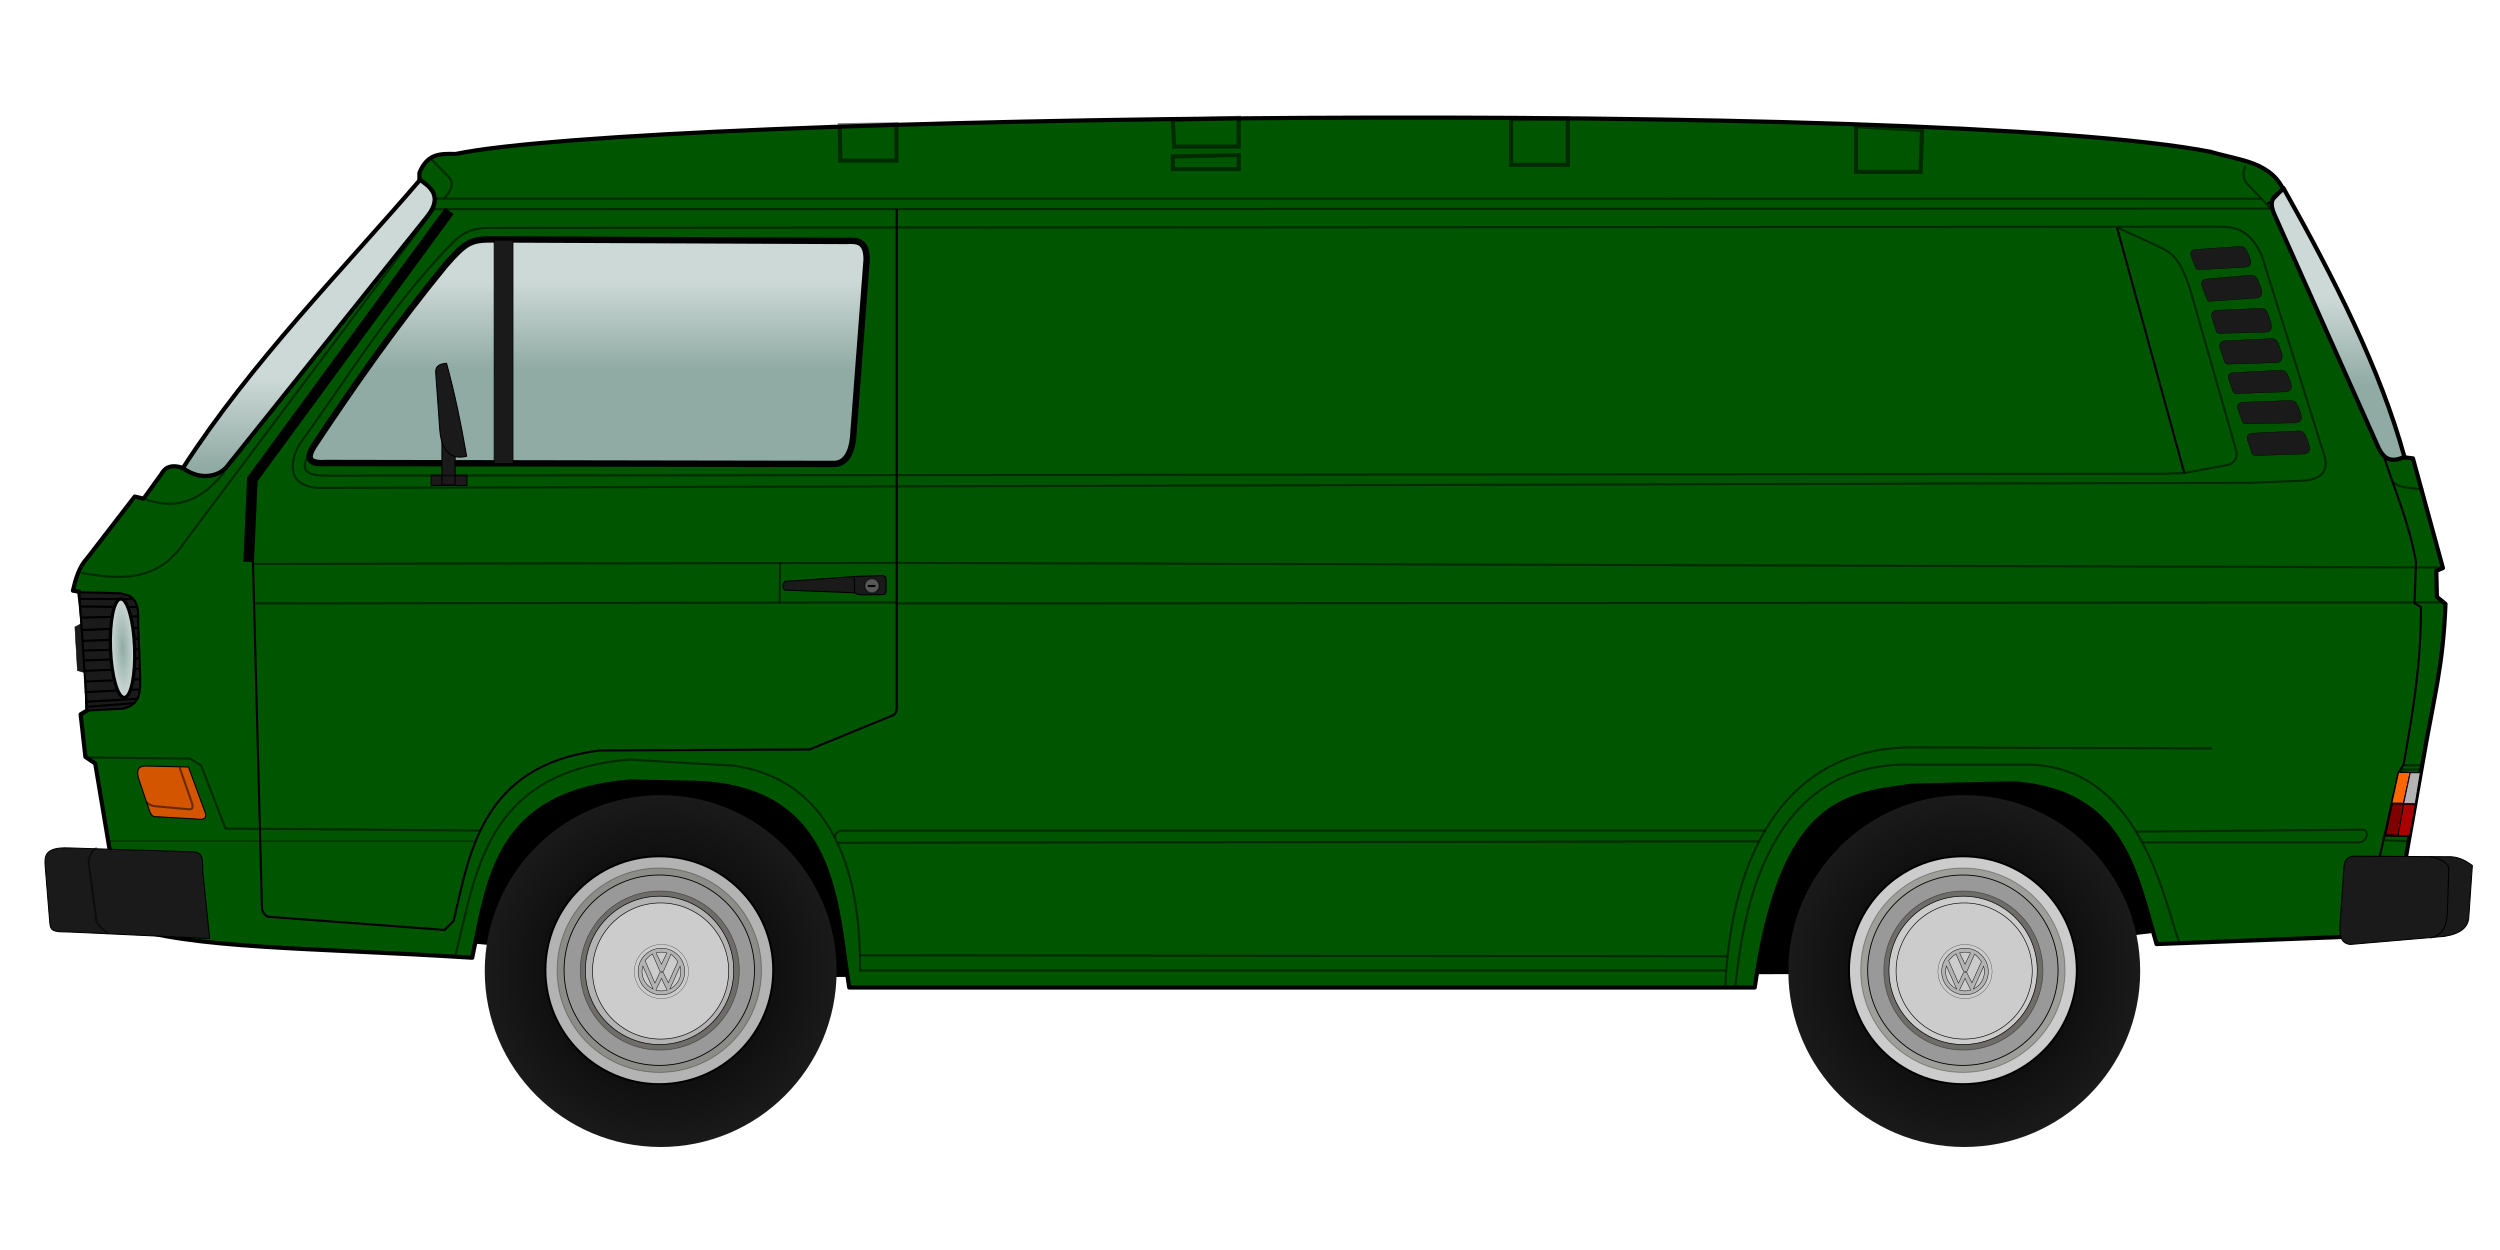 <?xml version="1.0" encoding="UTF-8" standalone="no"?>
<!-- Created with Inkscape (http://www.inkscape.org/) -->

<svg
   xmlns:dc="http://purl.org/dc/elements/1.1/"
   xmlns:cc="http://creativecommons.org/ns#"
   xmlns:rdf="http://www.w3.org/1999/02/22-rdf-syntax-ns#"
   xmlns:svg="http://www.w3.org/2000/svg"
   xmlns="http://www.w3.org/2000/svg"
   xmlns:xlink="http://www.w3.org/1999/xlink"
   xmlns:sodipodi="http://sodipodi.sourceforge.net/DTD/sodipodi-0.dtd"
   xmlns:inkscape="http://www.inkscape.org/namespaces/inkscape"
   width="600"
   height="300"
   viewBox="0 0 600 300"
   id="svg2"
   version="1.1"
   inkscape:version="0.91 r13725"
   sodipodi:docname="VW_Transporter_T3b.svg">
  <defs
     id="defs4">
    <linearGradient
       id="linearGradient3719">
      <stop
         style="stop-color:#90aaa4;stop-opacity:1;"
         offset="0"
         id="stop3721" />
      <stop
         style="stop-color:#cdd9d6;stop-opacity:1;"
         offset="1"
         id="stop3723" />
    </linearGradient>
    <radialGradient
       inkscape:collect="always"
       xlink:href="#linearGradient3775-7"
       id="radialGradient4443"
       gradientUnits="userSpaceOnUse"
       cx="1824.047"
       cy="1122.217"
       fx="1824.047"
       fy="1122.217"
       r="108.551" />
    <linearGradient
       id="linearGradient3775-7">
      <stop
         style="stop-color:#2b2b2b;stop-opacity:1;"
         offset="0"
         id="stop3777-57" />
      <stop
         id="stop3783-8"
         offset="0.5"
         style="stop-color:#0b0b0b;stop-opacity:1;" />
      <stop
         style="stop-color:#1a1a1a;stop-opacity:1;"
         offset="1"
         id="stop3779-2" />
    </linearGradient>
    <radialGradient
       inkscape:collect="always"
       xlink:href="#linearGradient3852-8"
       id="radialGradient4445"
       gradientUnits="userSpaceOnUse"
       cx="1824.047"
       cy="1122.217"
       fx="1824.047"
       fy="1122.217"
       r="109.051" />
    <linearGradient
       id="linearGradient3852-8">
      <stop
         style="stop-color:#444337;stop-opacity:1;"
         offset="0"
         id="stop3854-0" />
      <stop
         style="stop-color:#34332a;stop-opacity:1;"
         offset="1"
         id="stop3856-2" />
    </linearGradient>
    <radialGradient
       inkscape:collect="always"
       xlink:href="#linearGradient3852-8"
       id="radialGradient4449"
       gradientUnits="userSpaceOnUse"
       cx="1824.047"
       cy="1122.217"
       fx="1824.047"
       fy="1122.217"
       r="109.051" />
    <linearGradient
       id="linearGradient3860-8">
      <stop
         style="stop-color:#686654;stop-opacity:1;"
         offset="0"
         id="stop3862-2" />
      <stop
         style="stop-color:#444337;stop-opacity:1;"
         offset="1"
         id="stop3864-0" />
    </linearGradient>
    <radialGradient
       inkscape:collect="always"
       xlink:href="#linearGradient3775-7"
       id="radialGradient4443-3"
       gradientUnits="userSpaceOnUse"
       cx="1824.047"
       cy="1122.217"
       fx="1824.047"
       fy="1122.217"
       r="108.551" />
    <radialGradient
       inkscape:collect="always"
       xlink:href="#linearGradient3852-8"
       id="radialGradient4445-7"
       gradientUnits="userSpaceOnUse"
       cx="1824.047"
       cy="1122.217"
       fx="1824.047"
       fy="1122.217"
       r="109.051" />
    <radialGradient
       inkscape:collect="always"
       xlink:href="#linearGradient3852-8"
       id="radialGradient4449-3"
       gradientUnits="userSpaceOnUse"
       cx="1824.047"
       cy="1122.217"
       fx="1824.047"
       fy="1122.217"
       r="109.051" />
    <linearGradient
       gradientTransform="matrix(0.511,0,0,0.511,132.234,876.735)"
       y2="-65.745"
       x2="-147.857"
       y1="-23.816"
       x1="-147.857"
       gradientUnits="userSpaceOnUse"
       id="linearGradient4538-3"
       xlink:href="#linearGradient3719"
       inkscape:collect="always" />
    <linearGradient
       gradientTransform="matrix(0.511,0,0,0.511,228.853,853.393)"
       y2="-65.745"
       x2="-147.857"
       y1="-23.816"
       x1="-147.857"
       gradientUnits="userSpaceOnUse"
       id="linearGradient4538-8"
       xlink:href="#linearGradient3719"
       inkscape:collect="always" />
    <linearGradient
       gradientTransform="matrix(0.511,0,0,0.511,649.741,857.286)"
       y2="-65.745"
       x2="-147.857"
       y1="-23.816"
       x1="-147.857"
       gradientUnits="userSpaceOnUse"
       id="linearGradient4538-6"
       xlink:href="#linearGradient3719"
       inkscape:collect="always" />
    <radialGradient
       inkscape:collect="always"
       xlink:href="#linearGradient3719"
       id="radialGradient4711"
       cx="-181.429"
       cy="924.981"
       fx="-181.429"
       fy="924.981"
       r="4.286"
       gradientTransform="matrix(0.677,0,0,2.764,118.656,-1648.022)"
       gradientUnits="userSpaceOnUse" />
  </defs>
  <sodipodi:namedview
     id="base"
     pagecolor="#ffffff"
     bordercolor="#666666"
     borderopacity="1.0"
     inkscape:pageopacity="0.0"
     inkscape:pageshadow="2"
     inkscape:zoom="1.4849242"
     inkscape:cx="239.14875"
     inkscape:cy="149.29207"
     inkscape:document-units="px"
     inkscape:current-layer="layer1"
     showgrid="false"
     inkscape:window-width="1920"
     inkscape:window-height="1018"
     inkscape:window-x="-8"
     inkscape:window-y="-8"
     inkscape:window-maximized="1"
     showguides="false"
     units="px" />
  <g
     inkscape:label="Ebene 1"
     inkscape:groupmode="layer"
     id="layer1"
     transform="translate(0,-752.362)">
    <path
       inkscape:connector-curvature="0"
       style="fill:#000000;fill-opacity:1;fill-rule:nonzero;stroke:none;stroke-width:1.972;stroke-linejoin:round;stroke-miterlimit:4;stroke-dashoffset:0;stroke-opacity:1"
       d="m 107.368,929.443 419.771,0.73 -6.206,45.608 -89.261,10.361 -231.782,0.695 -91.427,-8.501 z"
       id="rect2830-1"
       sodipodi:nodetypes="ccccccc" />
    <path
       inkscape:connector-curvature="0"
       style="fill:#005500;fill-opacity:1;fill-rule:nonzero;stroke:#000000;stroke-width:1;stroke-linejoin:round;stroke-miterlimit:4;stroke-dashoffset:0;stroke-opacity:1;stroke-dasharray:none"
       d="m 109.338,789.316 c 45.951,-9.63 355.735,-13.304 421.233,-0.516 6.825,2.09 14.945,2.239 17.903,10.131 l 28.178,63.149 2.453,0.289 7.198,26.321 -1.592,0.669 0.15,6.252 2.057,1.699 c -0.585,15.345 -2.875,22.671 -5.497,38.164 l -7.309,41.305 -56.535,2.159 c -5.026,-17.077 -8.015,-36.761 -34.355,-38.575 l -24.218,0.546 c -15.943,2.237 -31.38,2.881 -37.872,48.458 l -217.318,0 c -3.299,-20.282 -2.943,-47.677 -36.455,-49.132 l -16.181,-0.312 c -31.927,2.622 -33.829,23.061 -37.85,42.293 -38.899,-2.473 -67.789,-2.017 -83.999,-7.875 l -6.475,-38.737 -2.358,-1.586 -1.149,-10.218 1.597,-0.945 c -0.069,-9.165 -0.928,-20.611 -1.932,-28.478 l -1.517,-0.261 c 0.682,-2.862 1.452,-5.681 3.485,-7.867 l 11.357,-14.725 2.13,0.516 4.194,-5.824 c 0.912,-1.658 2.396,-2.632 5.725,-1.389 l 4.667,-1.312 51.601,-62.013 0,-7.651 c 1.913,-4.638 4.889,-4.633 8.688,-4.533 z"
       id="rect2830-8"
       sodipodi:nodetypes="ccccccccccccccccccccccccccccccccccc" />
    <path
       inkscape:connector-curvature="0"
       style="fill:#1a1a1a;fill-opacity:1;fill-rule:nonzero;stroke:#000000;stroke-width:0.256;stroke-linejoin:round;stroke-miterlimit:4;stroke-dashoffset:0;stroke-opacity:1"
       d="m 16.444,955.866 29.31,0.922 c 2.998,-0.005 2.869,1.245 2.899,4.896 l 1.673,15.933 -33.454,-1.567 c -3.814,-0.057 -4.756,-0.031 -4.919,-2.245 l -1.104,-13.581 c -0.151,-2.211 -0.27,-4.573 5.595,-4.358 z"
       id="rect2830-84"
       sodipodi:nodetypes="cccccccc" />
    <path
       inkscape:connector-curvature="0"
       style="fill:#1a1a1a;fill-opacity:1;fill-rule:nonzero;stroke:#000000;stroke-width:0.256;stroke-linejoin:round;stroke-miterlimit:4;stroke-dashoffset:0;stroke-opacity:1"
       d="m 564.85,957.847 22.308,0.129 c 2.779,-0.149 4.553,0.908 6.202,2.116 l -0.845,12.224 c -0.064,2.401 -1.723,4.118 -5.874,4.768 l -22.566,1.936 c -2.558,-0.228 -2.581,-2.673 -2.436,-5.265 l 0.861,-12.338 c -0.07,-2.895 1.062,-3.388 2.349,-3.569 z"
       id="rect2830-6"
       sodipodi:nodetypes="ccccccccc" />
    <g
       transform="matrix(1.08,0,0,1.08,580.081,573.512)"
       id="g4605">
      <g
         id="g3785-5"
         transform="matrix(0.223,0,0,0.223,-797.154,127.594)">
        <circle
           r="108.551"
           cy="1122.217"
           cx="1824.047"
           style="fill:url(#radialGradient4443);fill-opacity:1;fill-rule:nonzero;stroke:none"
           id="path3649-5"
           transform="matrix(1.615,0,0,1.615,-1121.354,-674.259)" />
        <circle
           r="108.551"
           cy="1122.217"
           cx="1824.047"
           style="fill:#b3b3b3;fill-opacity:1;fill-rule:nonzero;stroke:#000000;stroke-width:1.912;stroke-miterlimit:4;stroke-dasharray:none;stroke-opacity:1"
           id="path3649-0-2"
           transform="matrix(1.046,0,0,1.046,-84.828,-36.552)" />
        <circle
           r="108.551"
           cy="1122.217"
           cx="1824.047"
           style="opacity:0.306;fill:url(#radialGradient4445);fill-opacity:1;fill-rule:nonzero;stroke:#000000;stroke-opacity:1"
           id="path3649-4-76"
           transform="matrix(0.938,0,0,0.938,112.159,84.642)" />
        <circle
           r="108.551"
           cy="1122.217"
           cx="1824.047"
           style="fill:#999999;fill-opacity:1;fill-rule:nonzero;stroke:#000000;stroke-opacity:1"
           id="path3649-4-7-7"
           transform="matrix(0.874,0,0,0.874,228.876,156.45)" />
        <circle
           r="108.551"
           cy="1122.217"
           cx="1824.047"
           style="opacity:0.431;fill:url(#radialGradient4449);fill-opacity:1;fill-rule:nonzero;stroke:#000000;stroke-opacity:1"
           id="path3649-4-8-8"
           transform="matrix(0.73,0,0,0.73,492.063,318.372)" />
        <circle
           r="108.551"
           cy="1122.217"
           cx="1824.047"
           style="fill:#b3b3b3;fill-opacity:1;fill-rule:nonzero;stroke:#000000;stroke-opacity:1"
           id="path3649-4-2-7"
           transform="matrix(0.681,0,0,0.681,581.176,373.197)" />
        <circle
           r="108.551"
           cy="1122.217"
           cx="1824.047"
           style="fill:#cccccc;fill-opacity:1;fill-rule:nonzero;stroke:#000000;stroke-opacity:1"
           id="path3649-4-5-8"
           transform="matrix(0.625,0,0,0.625,684.36,436.679)" />
      </g>
      <circle
         r="6.018"
         cy="381.499"
         cx="-390.13"
         id="path3649-4-5-7-7"
         style="fill:#cccccc;fill-opacity:1;fill-rule:nonzero;stroke:#000000;stroke-width:0.055;stroke-opacity:1" />
      <path
         inkscape:connector-curvature="0"
         style="font-size:16px;font-family:'Times New Roman';overflow:visible;fill:#b3b3b3;fill-opacity:1;stroke:#000000;stroke-width:0.1;stroke-miterlimit:79.84;stroke-dasharray:none;stroke-opacity:1;marker-start:none;marker-end:none"
         id="path3243-8"
         d="m -395.309,381.499 c 0,-2.859 2.32,-5.179 5.179,-5.179 2.859,0 5.179,2.32 5.179,5.179 0,2.859 -2.32,5.179 -5.179,5.179 -2.859,0 -5.179,-2.32 -5.179,-5.179 z m 6.428,4.131 -0.263,-0.593 -0.976,-2.01 -0.972,2.002 -0.268,0.606 c 0.39,0.116 0.804,0.179 1.232,0.179 0.434,0 0.853,-0.064 1.248,-0.183 z m -3.093,-0.23 -2.292,-5.132 c -0.116,0.39 -0.178,0.803 -0.178,1.231 0,1.722 1.01,3.209 2.47,3.901 z m 6.16,-3.901 c 0,-0.415 -0.059,-0.817 -0.168,-1.197 l -2.27,5.083 c 1.442,-0.699 2.438,-2.177 2.438,-3.886 z m -2.775,2.501 2.12,-4.702 c -0.332,-0.459 -1.048,-1.365 -1.531,-1.663 l -1.676,3.807 -0.776,0 -1.68,-3.872 c -0.481,0.295 -1.301,1.063 -1.633,1.517 l 2.196,4.996 c 0.369,-0.789 0.759,-1.631 1.128,-2.42 0.001,-0.011 0.728,0.012 0.674,-0.004 z m -1.531,-4.116 1.197,-2.529 c -0.383,-0.111 -0.787,-0.171 -1.206,-0.171 -0.413,0 -0.812,0.058 -1.19,0.166 z" />
    </g>
    <g
       transform="matrix(1.08,0,0,1.08,892.941,573.512)"
       id="g4605-1">
      <g
         id="g3785-5-5"
         transform="matrix(0.223,0,0,0.223,-797.154,127.594)">
        <circle
           r="108.551"
           cy="1122.217"
           cx="1824.047"
           style="fill:url(#radialGradient4443-3);fill-opacity:1;fill-rule:nonzero;stroke:none"
           id="path3649-5-5"
           transform="matrix(1.615,0,0,1.615,-1121.354,-674.259)" />
        <circle
           r="108.551"
           cy="1122.217"
           cx="1824.047"
           style="fill:#cccccc;fill-opacity:1;fill-rule:nonzero;stroke:#000000;stroke-width:1.912;stroke-miterlimit:4;stroke-dasharray:none;stroke-opacity:1"
           id="path3649-0-2-8"
           transform="matrix(1.046,0,0,1.046,-84.828,-36.552)" />
        <circle
           r="108.551"
           cy="1122.217"
           cx="1824.047"
           style="opacity:0.306;fill:url(#radialGradient4445-7);fill-opacity:1;fill-rule:nonzero;stroke:#000000;stroke-opacity:1"
           id="path3649-4-76-2"
           transform="matrix(0.938,0,0,0.938,112.159,84.642)" />
        <circle
           r="108.551"
           cy="1122.217"
           cx="1824.047"
           style="fill:#999999;fill-opacity:1;fill-rule:nonzero;stroke:#000000;stroke-opacity:1"
           id="path3649-4-7-7-6"
           transform="matrix(0.874,0,0,0.874,228.876,156.45)" />
        <circle
           r="108.551"
           cy="1122.217"
           cx="1824.047"
           style="opacity:0.431;fill:url(#radialGradient4449-3);fill-opacity:1;fill-rule:nonzero;stroke:#000000;stroke-opacity:1"
           id="path3649-4-8-8-7"
           transform="matrix(0.73,0,0,0.73,492.063,318.372)" />
        <circle
           r="108.551"
           cy="1122.217"
           cx="1824.047"
           style="fill:#cccccc;fill-opacity:1;fill-rule:nonzero;stroke:#000000;stroke-opacity:1"
           id="path3649-4-2-7-2"
           transform="matrix(0.681,0,0,0.681,581.176,373.197)" />
        <circle
           r="108.551"
           cy="1122.217"
           cx="1824.047"
           style="fill:#cccccc;fill-opacity:1;fill-rule:nonzero;stroke:#000000;stroke-opacity:1"
           id="path3649-4-5-8-3"
           transform="matrix(0.625,0,0,0.625,684.36,436.679)" />
      </g>
      <circle
         r="6.018"
         cy="381.499"
         cx="-390.13"
         id="path3649-4-5-7-7-1"
         style="fill:#cccccc;fill-opacity:1;fill-rule:nonzero;stroke:#000000;stroke-width:0.055;stroke-opacity:1" />
      <path
         inkscape:connector-curvature="0"
         style="font-size:16px;font-family:'Times New Roman';overflow:visible;fill:#b3b3b3;fill-opacity:1;stroke:#000000;stroke-width:0.1;stroke-miterlimit:79.84;stroke-dasharray:none;stroke-opacity:1;marker-start:none;marker-end:none"
         id="path3243-8-1"
         d="m -395.309,381.499 c 0,-2.859 2.32,-5.179 5.179,-5.179 2.859,0 5.179,2.32 5.179,5.179 0,2.859 -2.32,5.179 -5.179,5.179 -2.859,0 -5.179,-2.32 -5.179,-5.179 z m 6.428,4.131 -0.263,-0.593 -0.976,-2.01 -0.972,2.002 -0.268,0.606 c 0.39,0.116 0.804,0.179 1.232,0.179 0.434,0 0.853,-0.064 1.248,-0.183 z m -3.093,-0.23 -2.292,-5.132 c -0.116,0.39 -0.178,0.803 -0.178,1.231 0,1.722 1.01,3.209 2.47,3.901 z m 6.16,-3.901 c 0,-0.415 -0.059,-0.817 -0.168,-1.197 l -2.27,5.083 c 1.442,-0.699 2.438,-2.177 2.438,-3.886 z m -2.775,2.501 2.12,-4.702 c -0.332,-0.459 -1.048,-1.365 -1.531,-1.663 l -1.676,3.807 -0.776,0 -1.68,-3.872 c -0.481,0.295 -1.301,1.063 -1.633,1.517 l 2.196,4.996 c 0.369,-0.789 0.759,-1.631 1.128,-2.42 0.001,-0.011 0.728,0.012 0.674,-0.004 z m -1.531,-4.116 1.197,-2.529 c -0.383,-0.111 -0.787,-0.171 -1.206,-0.171 -0.413,0 -0.812,0.058 -1.19,0.166 z" />
    </g>
    <path
       inkscape:connector-curvature="0"
       style="fill:url(#linearGradient4538-3);fill-opacity:1;fill-rule:nonzero;stroke:#000000;stroke-width:1.022;stroke-linejoin:round;stroke-miterlimit:4;stroke-dasharray:none;stroke-dashoffset:0;stroke-opacity:1"
       d="m 100.82,795.511 c 1.933,1.439 5.743,3.689 1.785,8.716 l -48.008,59.95 c -1.77,2.444 -6.414,3.718 -10.692,0.516 16.314,-25.331 38.761,-48.015 56.916,-69.183 z"
       id="rect2830-82-7"
       sodipodi:nodetypes="ccccc" />
    <path
       inkscape:connector-curvature="0"
       style="fill:url(#linearGradient4538-8);fill-opacity:1;fill-rule:nonzero;stroke:#000000;stroke-width:1.533;stroke-linejoin:round;stroke-miterlimit:4;stroke-dasharray:none;stroke-dashoffset:0;stroke-opacity:1"
       d="m 75.355,859.345 c 9.582,-14.439 19.677,-28.879 31.515,-43.318 4.899,-5.606 6.091,-6.238 11.52,-6.211 l 84.728,0.371 c 2.497,-0.136 4.916,-0.124 4.872,4.504 l -3.164,41.602 c -0.247,4.911 -1.952,7.393 -4.677,7.417 L 78.154,863.482 c -4.241,0.275 -4.63,-1.241 -2.799,-4.137 z"
       id="rect2830-82-0"
       sodipodi:nodetypes="ccccccccc" />
    <path
       inkscape:connector-curvature="0"
       style="fill:#1a1a1a;fill-opacity:1;fill-rule:nonzero;stroke:#000000;stroke-width:0.178;stroke-linejoin:round;stroke-miterlimit:4;stroke-dashoffset:0;stroke-opacity:1"
       d="m 118.591,810.013 4.532,0 0,53.601 -4.532,0 0,-53.601 z"
       id="rect2830-5" />
    <path
       inkscape:connector-curvature="0"
       style="fill:#1a1a1a;fill-opacity:1;fill-rule:nonzero;stroke:#000000;stroke-width:0.256;stroke-linejoin:round;stroke-miterlimit:4;stroke-dasharray:none;stroke-dashoffset:0;stroke-opacity:1"
       d="m 188.373,891.903 17.563,-1.225 5.621,-0.168 c 0.985,-0.005 1.078,0.382 1.096,1.149 l 0,2.664 c -0.008,0.659 -0.581,0.749 -1.096,0.747 l -4.993,0.044 c -0.794,0.013 -1.036,-0.265 -1.489,-0.484 l -16.672,-0.659 c -0.515,-0.106 -0.728,-1.438 -0.03,-2.068 z"
       id="rect2830-9"
       sodipodi:nodetypes="cccccccccc" />
    <path
       inkscape:connector-curvature="0"
       style="fill:#d45500;fill-opacity:1;fill-rule:nonzero;stroke:#000000;stroke-width:0.256;stroke-linejoin:round;stroke-miterlimit:4;stroke-dasharray:none;stroke-dashoffset:0;stroke-opacity:1"
       d="m 35.37,936.22 9.862,0.218 4.13,11.254 c 0.167,1.045 -0.422,1.495 -2.072,1.248 l -9.598,-0.571 c -1.206,0.152 -1.482,-0.625 -1.796,-1.365 l -2.707,-8.025 c -0.434,-2.014 0.065,-2.891 2.181,-2.758 z"
       id="rect2830-82-2"
       sodipodi:nodetypes="cccccccc" />
    <path
       inkscape:connector-curvature="0"
       style="fill:#800000;fill-opacity:1;fill-rule:nonzero;stroke:#000000;stroke-width:0.256;stroke-linejoin:round;stroke-miterlimit:4;stroke-dashoffset:0;stroke-opacity:1"
       d="m 575.756,937.635 5.134,0.216 -2.52,15.1 -5.834,0.086 z"
       id="rect2830-82-8"
       sodipodi:nodetypes="ccccc" />
    <path
       inkscape:connector-curvature="0"
       style="fill:url(#linearGradient4538-6);fill-opacity:1;fill-rule:nonzero;stroke:#000000;stroke-width:1.022;stroke-linejoin:round;stroke-miterlimit:4;stroke-dasharray:none;stroke-dashoffset:0;stroke-opacity:1"
       d="m 545.795,803.682 c -1.813,-4.253 1.156,-4.406 2.217,-6.195 12.133,21.563 23.254,43.446 29.061,64.557 -2.191,0.865 -4.427,1.458 -6.175,-2.107 z"
       id="rect2830-82-3"
       sodipodi:nodetypes="ccccc" />
    <path
       inkscape:connector-curvature="0"
       style="fill:#1a1a1a;fill-opacity:1;fill-rule:nonzero;stroke:#000000;stroke-width:0.123;stroke-linejoin:round;stroke-miterlimit:4;stroke-dashoffset:0;stroke-opacity:1"
       d="m 17.978,902.84 2.323,-1.217 0.973,12.422 -2.688,-0.73 z"
       id="rect2830-88"
       sodipodi:nodetypes="ccccc" />
    <path
       inkscape:connector-curvature="0"
       style="fill:#1a1a1a;fill-opacity:1;fill-rule:nonzero;stroke:#000000;stroke-width:0.511;stroke-linejoin:round;stroke-miterlimit:4;stroke-dasharray:none;stroke-dashoffset:0;stroke-opacity:1"
       d="m 19.015,894.484 9.746,0.258 c 2.344,0.455 4.72,0.845 4.379,6.669 l 0.45,11.462 c 0.071,4.861 0.666,8.522 -4.141,9.58 l -8.541,0.43 z"
       id="rect2830-58"
       sodipodi:nodetypes="ccccccc" />
    <path
       inkscape:connector-curvature="0"
       style="fill:#1a1a1a;fill-opacity:1;fill-rule:nonzero;stroke:#000000;stroke-width:0.256;stroke-linejoin:round;stroke-miterlimit:4;stroke-dashoffset:0;stroke-opacity:1"
       d="m 103.487,866.408 8.584,0 0,2.458 -8.584,0 z"
       id="rect2830-7"
       sodipodi:nodetypes="ccccc" />
    <path
       inkscape:connector-curvature="0"
       style="fill:#1a1a1a;fill-opacity:1;fill-rule:nonzero;stroke:#000000;stroke-width:0.256;stroke-linejoin:round;stroke-miterlimit:4;stroke-dashoffset:0;stroke-opacity:1"
       d="m 106.068,857.288 3.164,0 0,11.45 -3.164,0 z"
       id="rect2830-589"
       sodipodi:nodetypes="ccccc" />
    <path
       inkscape:connector-curvature="0"
       style="fill:#1a1a1a;fill-opacity:1;fill-rule:nonzero;stroke:#000000;stroke-width:0.256;stroke-linejoin:round;stroke-miterlimit:4;stroke-dashoffset:0;stroke-opacity:1"
       d="m 104.605,842.231 c -0.282,-2.167 1.034,-2.537 2.562,-2.667 1.894,6.97 3.411,14.06 4.818,22.291 -3.186,0.811 -5.993,-0.543 -6.433,-6.367 z"
       id="rect2830-69"
       sodipodi:nodetypes="ccccc" />
    <path
       style="fill:none;fill-rule:evenodd;stroke:#000000;stroke-width:2.555;stroke-linecap:butt;stroke-linejoin:miter;stroke-miterlimit:4;stroke-dasharray:none;stroke-opacity:1"
       d="m 59.678,887.21 0.886,-19.813 47.268,-64.417"
       id="path4596"
       inkscape:connector-curvature="0"
       sodipodi:nodetypes="ccc" />
    <path
       style="opacity:0.5;fill:none;fill-rule:evenodd;stroke:#000000;stroke-width:0.511px;stroke-linecap:butt;stroke-linejoin:miter;stroke-opacity:1"
       d="m 19.565,889.887 c 9.176,1.544 18.194,2.378 24.823,-7.544 l 59.982,-79.965"
       id="path4598"
       inkscape:connector-curvature="0"
       sodipodi:nodetypes="ccc" />
    <path
       style="opacity:0.5;fill:none;fill-rule:evenodd;stroke:#000000;stroke-width:0.511px;stroke-linecap:butt;stroke-linejoin:miter;stroke-opacity:1"
       d="m 20.649,934.151 24.955,0.27 2.677,1.704 5.841,15.088 61.198,0.487"
       id="path4600"
       inkscape:connector-curvature="0"
       sodipodi:nodetypes="ccccc" />
    <path
       style="opacity:0.5;fill:none;fill-rule:evenodd;stroke:#000000;stroke-width:0.256;stroke-linecap:butt;stroke-linejoin:miter;stroke-miterlimit:4;stroke-dasharray:none;stroke-opacity:1"
       d="m 25.733,954.219 88.457,0.015"
       id="path4602"
       inkscape:connector-curvature="0"
       sodipodi:nodetypes="cc" />
    <path
       style="opacity:0.5;fill:none;fill-rule:evenodd;stroke:#000000;stroke-width:0.511px;stroke-linecap:butt;stroke-linejoin:miter;stroke-opacity:1"
       d="m 23.245,955.95 c -0.766,0.053 -1.893,1.434 -1.976,3.537 l 1.704,12.411 c 0.065,1.885 0.03,2.19 3.107,4.567"
       id="path4604"
       inkscape:connector-curvature="0"
       sodipodi:nodetypes="cccc" />
    <path
       style="opacity:0.5;fill:none;fill-rule:evenodd;stroke:#000000;stroke-width:0.511px;stroke-linecap:butt;stroke-linejoin:miter;stroke-opacity:1"
       d="m 43.07,936.466 3.021,8.663 c 0.258,0.914 0.27,1.651 -1.059,1.431 l -7.701,-0.701 c -1.068,-0.072 -1.797,-0.543 -2.22,-1.045"
       id="path4606"
       inkscape:connector-curvature="0"
       sodipodi:nodetypes="ccccc" />
    <path
       style="opacity:0.5;fill:none;fill-rule:evenodd;stroke:#000000;stroke-width:0.511px;stroke-linecap:butt;stroke-linejoin:miter;stroke-opacity:1"
       d="m 109.249,981.896 c 4.997,-19.637 6.856,-44.257 41.73,-47.231 l 25.066,1.46 c 30.927,4.427 30.234,40.48 30.42,49.158 l 207.828,0"
       id="path4608"
       inkscape:connector-curvature="0"
       sodipodi:nodetypes="ccccc" />
    <path
       style="opacity:0.5;fill:none;fill-rule:evenodd;stroke:#000000;stroke-width:0.511px;stroke-linecap:butt;stroke-linejoin:miter;stroke-opacity:1"
       d="m 416.483,989.022 c 1.352,-10.58 4.55,-54.597 43.074,-53.141 l 25.796,0 c 28.361,-0.683 33.934,32.742 37.708,42.765"
       id="path4610"
       inkscape:connector-curvature="0"
       sodipodi:nodetypes="cccc" />
    <path
       style="opacity:0.5;fill:none;fill-rule:evenodd;stroke:#000000;stroke-width:0.511px;stroke-linecap:butt;stroke-linejoin:miter;stroke-opacity:1"
       d="m 512.58,951.943 54.212,-0.457 c 2.075,-0.147 1.347,2.939 -0.487,3.027 l -51.993,0"
       id="path4612"
       inkscape:connector-curvature="0"
       sodipodi:nodetypes="cccc" />
    <path
       style="opacity:0.5;fill:none;fill-rule:evenodd;stroke:#000000;stroke-width:0.511px;stroke-linecap:butt;stroke-linejoin:miter;stroke-opacity:1"
       d="m 414.049,989.639 c 1.358,-33.2 15.157,-58.72 46.481,-57.895 l 70.331,0.243"
       id="path4614"
       inkscape:connector-curvature="0"
       sodipodi:nodetypes="ccc" />
    <path
       style="fill:none;fill-rule:evenodd;stroke:#000000;stroke-width:0.511px;stroke-linecap:butt;stroke-linejoin:miter;stroke-opacity:1"
       d="m 572.261,862.301 c 2.676,8.17 5.947,15.745 7.586,24.953 l -0.371,9.877 1.558,0.929 c 0.063,13.335 -1.989,25.613 -4.179,37.821 l -1.217,1.947 -4.466,20.012"
       id="path4616"
       inkscape:connector-curvature="0"
       sodipodi:nodetypes="ccccccc" />
    <path
       style="opacity:0.5;fill:none;fill-rule:evenodd;stroke:#000000;stroke-width:0.511px;stroke-linecap:butt;stroke-linejoin:miter;stroke-opacity:1"
       d="m 201.167,954.62 221.041,-0.329"
       id="path4618"
       inkscape:connector-curvature="0"
       sodipodi:nodetypes="cc" />
    <path
       style="opacity:0.5;fill:none;fill-rule:evenodd;stroke:#000000;stroke-width:0.511px;stroke-linecap:butt;stroke-linejoin:miter;stroke-opacity:1"
       d="m 200.38,953.403 c 0.109,-1.086 0.708,-1.763 2.19,-1.704 l 221.242,-0.03"
       id="path4620"
       inkscape:connector-curvature="0"
       sodipodi:nodetypes="ccc" />
    <path
       style="fill:none;fill-rule:evenodd;stroke:#000000;stroke-width:0.511px;stroke-linecap:butt;stroke-linejoin:miter;stroke-opacity:1"
       d="m 60.693,886.435 2.19,84.246 c 0.29,0.633 0.506,1.291 1.46,1.703 l 42.344,3.164 2.19,-2.19 c 3.662,-14.985 6.089,-37.304 35.044,-40.884 l 50.375,-0.243 20.199,-8.274 c 0.603,-0.461 0.775,-1.244 0.73,-2.19 l 0,-119.246"
       id="path4622"
       inkscape:connector-curvature="0"
       sodipodi:nodetypes="cccccccccc" />
    <path
       style="opacity:0.5;fill:none;fill-rule:evenodd;stroke:#000000;stroke-width:0.511px;stroke-linecap:butt;stroke-linejoin:miter;stroke-opacity:1"
       d="M 60.693,897.187 215.225,896.944"
       id="path4624"
       inkscape:connector-curvature="0" />
    <path
       style="opacity:0.5;fill:none;fill-rule:evenodd;stroke:#000000;stroke-width:0.511px;stroke-linecap:butt;stroke-linejoin:miter;stroke-opacity:1"
       d="M 60.693,887.697 214.982,887.453"
       id="path4626"
       inkscape:connector-curvature="0" />
    <path
       style="opacity:0.5;fill:none;fill-rule:evenodd;stroke:#000000;stroke-width:0.511px;stroke-linecap:butt;stroke-linejoin:miter;stroke-opacity:1"
       d="m 187.239,887.331 -0.122,9.795"
       id="path4628"
       inkscape:connector-curvature="0"
       sodipodi:nodetypes="cc" />
    <path
       style="opacity:0.5;fill:none;fill-rule:evenodd;stroke:#000000;stroke-width:0.511px;stroke-linecap:butt;stroke-linejoin:miter;stroke-opacity:1"
       d="m 73.935,861.554 c -1.218,2.742 -1.836,5.009 4.523,4.97 l 441.835,-0.472 3.825,-0.143 10.622,-1.976 c 3.296,-1.174 1.705,-3.83 1.232,-5.927 l -10.408,-36.418 c -2.863,-8.598 -5.021,-8.735 -8.274,-10.435 l -9.304,-4.253"
       id="path4630"
       inkscape:connector-curvature="0"
       sodipodi:nodetypes="ccccccccc" />
    <path
       style="opacity:0.5;fill:none;fill-rule:evenodd;stroke:#000000;stroke-width:0.511px;stroke-linecap:butt;stroke-linejoin:miter;stroke-opacity:1"
       d="m 71.887,858.98 c -1.712,2.785 -3.979,9.941 4.425,10.479 l 463.797,-1.232 12.411,-0.487 c 4.561,-0.231 6.352,-2.259 5.41,-5.755 l -15.073,-48.185 c -3.245,-7.464 -7.78,-6.962 -11.025,-7.043 l -413.306,0.286 c -6.665,-0.038 -7.871,1.3 -13.168,7.014 -13.35,14.608 -22.581,29.902 -33.47,44.92 z"
       id="path4632"
       inkscape:connector-curvature="0"
       sodipodi:nodetypes="cccccccccc" />
    <path
       style="fill:none;fill-rule:evenodd;stroke:#000000;stroke-width:0.511px;stroke-linecap:butt;stroke-linejoin:miter;stroke-opacity:1"
       d="m 508.124,807.129 16.09,58.679"
       id="path4634"
       inkscape:connector-curvature="0" />
    <path
       style="opacity:0.5;fill:none;fill-rule:evenodd;stroke:#000000;stroke-width:0.511px;stroke-linecap:butt;stroke-linejoin:miter;stroke-opacity:1"
       d="m 544.906,802.44 -440.224,0.134 c -0.686,0.002 -1.162,-2.625 0.688,-2.543"
       id="path4636"
       inkscape:connector-curvature="0"
       sodipodi:nodetypes="ccc" />
    <path
       style="opacity:0.5;fill:none;fill-rule:evenodd;stroke:#000000;stroke-width:0.511px;stroke-linecap:butt;stroke-linejoin:miter;stroke-opacity:1"
       d="m 542.62,800.059 -437.332,-0.028"
       id="path4636-6"
       inkscape:connector-curvature="0"
       sodipodi:nodetypes="cc" />
    <path
       style="opacity:0.5;fill:none;fill-rule:evenodd;stroke:#000000;stroke-width:0.511px;stroke-linecap:butt;stroke-linejoin:miter;stroke-opacity:1"
       d="m 106.574,799.988 c 1.561,-1.663 2.651,-3.585 1.032,-5.248 l -4.302,-4.345"
       id="path4653"
       inkscape:connector-curvature="0"
       sodipodi:nodetypes="ccc" />
    <path
       style="opacity:0.5;fill:none;fill-rule:evenodd;stroke:#000000;stroke-width:0.511px;stroke-linecap:butt;stroke-linejoin:miter;stroke-opacity:1"
       d="m 545.035,802.44 -5.808,-6.066 c -1.285,-1.654 -0.717,-2.937 -0.344,-4.259"
       id="path4655"
       inkscape:connector-curvature="0"
       sodipodi:nodetypes="ccc" />
    <path
       style="fill:none;fill-rule:evenodd;stroke:#000000;stroke-width:0.511px;stroke-linecap:butt;stroke-linejoin:miter;stroke-opacity:1"
       d="m 544.089,801.322 c 2.055,-1.188 2.86,-2.281 3.442,-3.356"
       id="path4657"
       inkscape:connector-curvature="0"
       sodipodi:nodetypes="cc" />
    <path
       style="opacity:0.5;fill:none;fill-rule:evenodd;stroke:#000000;stroke-width:0.511px;stroke-linecap:butt;stroke-linejoin:miter;stroke-opacity:1"
       d="m 573.945,867.616 c 1.191,1.776 4.458,1.938 7.658,2.151"
       id="path4659"
       inkscape:connector-curvature="0"
       sodipodi:nodetypes="cc" />
    <path
       style="opacity:0.5;fill:none;fill-rule:evenodd;stroke:#000000;stroke-width:0.511px;stroke-linecap:butt;stroke-linejoin:miter;stroke-opacity:1"
       d="M 586.103,888.548 215.225,887.453"
       id="path4661"
       inkscape:connector-curvature="0"
       sodipodi:nodetypes="cc" />
    <path
       style="opacity:0.5;fill:none;fill-rule:evenodd;stroke:#000000;stroke-width:0.511px;stroke-linecap:butt;stroke-linejoin:miter;stroke-opacity:1"
       d="m 214.982,897.187 364.794,-0.243 7.057,0"
       id="path4663"
       inkscape:connector-curvature="0" />
    <path
       style="fill:none;fill-rule:evenodd;stroke:#000000;stroke-width:0.256;stroke-linecap:butt;stroke-linejoin:miter;stroke-miterlimit:4;stroke-dasharray:none;stroke-opacity:1"
       d="m 583.323,957.958 c 0,0 4.307,0.793 4.388,2.925 l -0.344,10.497 c -0.227,2.56 -0.458,5.117 -4.044,6.109"
       id="path4665"
       inkscape:connector-curvature="0"
       sodipodi:nodetypes="cccc" />
    <path
       style="fill:none;fill-rule:evenodd;stroke:#000000;stroke-width:0.511px;stroke-linecap:butt;stroke-linejoin:miter;stroke-opacity:1"
       d="m 572.482,952.795 5.937,0.258"
       id="path4667"
       inkscape:connector-curvature="0"
       sodipodi:nodetypes="cc" />
    <path
       style="opacity:0.5;fill:none;fill-rule:evenodd;stroke:#000000;stroke-width:0.511px;stroke-linecap:butt;stroke-linejoin:miter;stroke-opacity:1"
       d="m 576.354,937.05 4.99,0"
       id="path4669"
       inkscape:connector-curvature="0"
       sodipodi:nodetypes="cc" />
    <path
       style="opacity:0.5;fill:none;fill-rule:evenodd;stroke:#000000;stroke-width:0.511px;stroke-linecap:butt;stroke-linejoin:miter;stroke-opacity:1"
       d="m 576.956,936.018 4.302,0"
       id="path4671"
       inkscape:connector-curvature="0"
       sodipodi:nodetypes="cc" />
    <path
       style="opacity:0.5;fill:none;fill-rule:evenodd;stroke:#000000;stroke-width:0.511px;stroke-linecap:butt;stroke-linejoin:miter;stroke-opacity:1"
       d="m 572.052,954 6.023,0.258"
       id="path4673"
       inkscape:connector-curvature="0"
       sodipodi:nodetypes="cc" />
    <path
       style="opacity:0.5;fill:none;fill-rule:evenodd;stroke:#000000;stroke-width:0.511px;stroke-linecap:butt;stroke-linejoin:miter;stroke-opacity:1"
       d="m 206.221,981.633 208.315,0.243"
       id="path4675"
       inkscape:connector-curvature="0" />
    <path
       style="opacity:0.5;fill:none;fill-rule:evenodd;stroke:#000000;stroke-width:0.511px;stroke-linecap:butt;stroke-linejoin:miter;stroke-opacity:1"
       d="m 34.532,872 c 9.42,3.738 15.314,-1.509 19.347,-6.327"
       id="path4677"
       inkscape:connector-curvature="0"
       sodipodi:nodetypes="cc" />
    <path
       style="fill:none;fill-rule:evenodd;stroke:#000000;stroke-width:0.511px;stroke-linecap:butt;stroke-linejoin:miter;stroke-opacity:1"
       d="m 19.2,897.918 c 0.487,0 13.628,0.122 13.628,0.122"
       id="path4679"
       inkscape:connector-curvature="0"
       sodipodi:nodetypes="cc" />
    <path
       style="fill:none;fill-rule:evenodd;stroke:#000000;stroke-width:0.511px;stroke-linecap:butt;stroke-linejoin:miter;stroke-opacity:1"
       d="m 19.261,900.594 13.993,-0.304"
       id="path4681"
       inkscape:connector-curvature="0"
       sodipodi:nodetypes="cc" />
    <path
       style="fill:none;fill-rule:evenodd;stroke:#000000;stroke-width:0.511px;stroke-linecap:butt;stroke-linejoin:miter;stroke-opacity:1"
       d="m 19.626,903.576 13.506,-0.548"
       id="path4683"
       inkscape:connector-curvature="0"
       sodipodi:nodetypes="cc" />
    <path
       style="fill:none;fill-rule:evenodd;stroke:#000000;stroke-width:0.511px;stroke-linecap:butt;stroke-linejoin:miter;stroke-opacity:1"
       d="M 19.626,906.192 33.437,905.644"
       id="path4685"
       inkscape:connector-curvature="0"
       sodipodi:nodetypes="cc" />
    <path
       style="fill:none;fill-rule:evenodd;stroke:#000000;stroke-width:0.511px;stroke-linecap:butt;stroke-linejoin:miter;stroke-opacity:1"
       d="M 19.93,908.504 33.437,908.139"
       id="path4687"
       inkscape:connector-curvature="0"
       sodipodi:nodetypes="cc" />
    <path
       style="fill:none;fill-rule:evenodd;stroke:#000000;stroke-width:0.511px;stroke-linecap:butt;stroke-linejoin:miter;stroke-opacity:1"
       d="M 20.113,910.876 33.437,910.39"
       id="path4689"
       inkscape:connector-curvature="0"
       sodipodi:nodetypes="cc" />
    <path
       style="fill:none;fill-rule:evenodd;stroke:#000000;stroke-width:0.511px;stroke-linecap:butt;stroke-linejoin:miter;stroke-opacity:1"
       d="m 20.356,913.371 13.324,-0.548"
       id="path4691"
       inkscape:connector-curvature="0"
       sodipodi:nodetypes="cc" />
    <path
       style="fill:none;fill-rule:evenodd;stroke:#000000;stroke-width:0.511px;stroke-linecap:butt;stroke-linejoin:miter;stroke-opacity:1"
       d="m 20.478,915.926 13.324,-0.548"
       id="path4693"
       inkscape:connector-curvature="0"
       sodipodi:nodetypes="cc" />
    <path
       style="fill:none;fill-rule:evenodd;stroke:#000000;stroke-width:0.511px;stroke-linecap:butt;stroke-linejoin:miter;stroke-opacity:1"
       d="m 20.356,918.481 13.324,-0.669"
       id="path4695"
       inkscape:connector-curvature="0"
       sodipodi:nodetypes="cc" />
    <path
       style="fill:none;fill-rule:evenodd;stroke:#000000;stroke-width:0.536px;stroke-linecap:butt;stroke-linejoin:miter;stroke-opacity:1"
       d="m 20.537,920.792 12.658,-0.728"
       id="path4697"
       inkscape:connector-curvature="0"
       sodipodi:nodetypes="cc" />
    <ellipse
       style="opacity:1;fill:url(#radialGradient4711);fill-opacity:1;fill-rule:nonzero;stroke:#000000;stroke-width:0.79;stroke-linejoin:round;stroke-miterlimit:4;stroke-dasharray:none;stroke-dashoffset:0;stroke-opacity:1"
       id="path4699"
       cx="-4.218"
       cy="908.678"
       rx="2.903"
       ry="11.846"
       transform="matrix(0.999,-0.037,0.037,0.999,0,0)" />
    <path
       style="fill:none;fill-rule:evenodd;stroke:#000000;stroke-width:0.511px;stroke-linecap:butt;stroke-linejoin:miter;stroke-opacity:1"
       d="m 19.139,896.092 13.02,0.061"
       id="path4713"
       inkscape:connector-curvature="0" />
    <path
       style="fill:none;fill-rule:evenodd;stroke:#000000;stroke-width:0.511px;stroke-linecap:butt;stroke-linejoin:miter;stroke-opacity:1"
       d="m 20.878,921.993 11.271,-0.86"
       id="path4715"
       inkscape:connector-curvature="0" />
    <path
       inkscape:connector-curvature="0"
       style="fill:#1a1a1a;fill-opacity:1;fill-rule:nonzero;stroke:#000000;stroke-width:0.089;stroke-linejoin:round;stroke-miterlimit:4;stroke-dashoffset:0;stroke-opacity:1"
       d="m 526.604,812.266 10.982,-0.769 c 1.214,0.008 1.5,0.521 2.329,2.612 0.451,1.194 0.518,2.312 -1.263,2.387 l -10.536,0.578 c -0.845,0.097 -1.06,-0.057 -1.338,-0.849 l -0.92,-2.404 c -0.29,-0.633 -0.032,-1.31 0.745,-1.556 z"
       id="rect2830"
       sodipodi:nodetypes="cccccccc" />
    <path
       inkscape:connector-curvature="0"
       style="fill:#1a1a1a;fill-opacity:1;fill-rule:nonzero;stroke:#000000;stroke-width:0.094;stroke-linejoin:round;stroke-miterlimit:4;stroke-dashoffset:0;stroke-opacity:1"
       d="m 529.202,819.36 10.964,-0.952 c 1.214,-0.003 1.511,0.559 2.387,2.851 0.478,1.309 0.569,2.538 -1.209,2.638 l -10.522,0.738 c -0.842,0.115 -1.062,-0.052 -1.356,-0.921 l -0.973,-2.635 c -0.304,-0.693 -0.061,-1.44 0.71,-1.719 z"
       id="rect2830-0"
       sodipodi:nodetypes="cccccccc" />
    <path
       inkscape:connector-curvature="0"
       style="fill:#1a1a1a;fill-opacity:1;fill-rule:nonzero;stroke:#000000;stroke-width:0.095;stroke-linejoin:round;stroke-miterlimit:4;stroke-dashoffset:0;stroke-opacity:1"
       d="m 531.643,826.848 10.994,-0.481 c 1.213,0.052 1.486,0.646 2.263,3.05 0.422,1.372 0.461,2.644 -1.32,2.666 l -10.543,0.28 c -0.846,0.08 -1.058,-0.103 -1.316,-1.012 l -0.86,-2.762 c -0.274,-0.729 1.6e-4,-1.488 0.782,-1.741 z"
       id="rect2830-2"
       sodipodi:nodetypes="cccccccc" />
    <path
       inkscape:connector-curvature="0"
       style="fill:#1a1a1a;fill-opacity:1;fill-rule:nonzero;stroke:#000000;stroke-width:0.098;stroke-linejoin:round;stroke-miterlimit:4;stroke-dashoffset:0;stroke-opacity:1"
       d="m 533.661,834.175 11.456,-0.543 c 1.264,0.046 1.548,0.643 2.356,3.064 0.439,1.381 0.479,2.664 -1.377,2.695 l -10.986,0.338 c -0.882,0.085 -1.103,-0.098 -1.371,-1.013 l -0.895,-2.781 c -0.286,-0.734 0.001,-1.501 0.816,-1.759 z"
       id="rect2830-12"
       sodipodi:nodetypes="cccccccc" />
    <path
       inkscape:connector-curvature="0"
       style="fill:#1a1a1a;fill-opacity:1;fill-rule:nonzero;stroke:#000000;stroke-width:0.093;stroke-linejoin:round;stroke-miterlimit:4;stroke-dashoffset:0;stroke-opacity:1"
       d="m 535.715,841.814 11.603,-0.606 c 1.28,0.029 1.566,0.565 2.377,2.743 0.44,1.243 0.476,2.401 -1.403,2.448 l -11.126,0.416 c -0.893,0.086 -1.116,-0.077 -1.385,-0.902 l -0.897,-2.503 c -0.287,-0.66 0.006,-1.355 0.832,-1.597 z"
       id="rect2830-97"
       sodipodi:nodetypes="cccccccc" />
    <path
       inkscape:connector-curvature="0"
       style="fill:#1a1a1a;fill-opacity:1;fill-rule:nonzero;stroke:#000000;stroke-width:0.095;stroke-linejoin:round;stroke-miterlimit:4;stroke-dashoffset:0;stroke-opacity:1"
       d="m 537.969,848.906 11.744,-0.418 c 1.295,0.052 1.579,0.609 2.379,2.863 0.433,1.286 0.46,2.478 -1.442,2.493 l -11.26,0.231 c -0.905,0.072 -1.129,-0.099 -1.393,-0.952 l -0.885,-2.59 c -0.284,-0.684 0.018,-1.394 0.857,-1.628 z"
       id="rect2830-50"
       sodipodi:nodetypes="cccccccc" />
    <path
       inkscape:connector-curvature="0"
       style="fill:#1a1a1a;fill-opacity:1;fill-rule:nonzero;stroke:#000000;stroke-width:0.096;stroke-linejoin:round;stroke-miterlimit:4;stroke-dashoffset:0;stroke-opacity:1"
       d="m 540.215,856.346 11.454,-0.566 c 1.265,0.04 1.552,0.614 2.376,2.943 0.447,1.329 0.495,2.565 -1.361,2.602 l -10.986,0.367 c -0.882,0.085 -1.103,-0.09 -1.377,-0.971 l -0.912,-2.677 c -0.29,-0.706 -0.008,-1.446 0.805,-1.699 z"
       id="rect2830-78"
       sodipodi:nodetypes="cccccccc" />
    <path
       style="fill:none;fill-rule:evenodd;stroke:#000000;stroke-width:0.256;stroke-linecap:butt;stroke-linejoin:miter;stroke-miterlimit:4;stroke-dasharray:none;stroke-opacity:1"
       d="m 205.09,894.718 -0.086,-3.958"
       id="path4774"
       inkscape:connector-curvature="0" />
    <circle
       style="opacity:0.5;fill:#999999;fill-opacity:1;fill-rule:nonzero;stroke:#000000;stroke-width:0.341;stroke-linejoin:round;stroke-miterlimit:4;stroke-dasharray:none;stroke-dashoffset:0;stroke-opacity:1"
       id="path4776"
       cx="209.263"
       cy="892.955"
       r="1.721" />
    <path
       style="fill:none;fill-rule:evenodd;stroke:#000000;stroke-width:0.511px;stroke-linecap:butt;stroke-linejoin:miter;stroke-opacity:1"
       d="m 208.274,892.998 1.807,0"
       id="path4778"
       inkscape:connector-curvature="0" />
    <path
       style="opacity:1;fill:#ff6600;fill-opacity:1;fill-rule:nonzero;stroke:#000000;stroke-width:0.256;stroke-linejoin:round;stroke-miterlimit:4;stroke-dasharray:none;stroke-dashoffset:0;stroke-opacity:1"
       d="m 575.639,937.737 2.829,0 -1.643,7.407 -2.799,0 z"
       id="rect4784"
       inkscape:connector-curvature="0"
       sodipodi:nodetypes="ccccc" />
    <path
       style="opacity:1;fill:#aa0000;fill-opacity:1;fill-rule:nonzero;stroke:#000000;stroke-width:0.256;stroke-linejoin:round;stroke-miterlimit:4;stroke-dasharray:none;stroke-dashoffset:0;stroke-opacity:1"
       d="m 576.907,945.263 2.829,0 -1.428,7.665 -2.799,0 z"
       id="rect4784-9"
       inkscape:connector-curvature="0"
       sodipodi:nodetypes="ccccc" />
    <path
       style="opacity:1;fill:#b3b3b3;fill-opacity:1;fill-rule:nonzero;stroke:#000000;stroke-width:0.256;stroke-linejoin:round;stroke-miterlimit:4;stroke-dasharray:none;stroke-dashoffset:0;stroke-opacity:1"
       d="m 578.453,937.808 2.434,0 -1.217,7.468 -2.829,0 z"
       id="rect4784-7"
       inkscape:connector-curvature="0"
       sodipodi:nodetypes="ccccc" />
    <path
       style="opacity:0.5;fill:none;fill-rule:evenodd;stroke:#000000;stroke-width:0.511px;stroke-linecap:butt;stroke-linejoin:miter;stroke-opacity:1"
       d="m 574.117,945.224 5.517,0.172"
       id="path4780"
       inkscape:connector-curvature="0"
       sodipodi:nodetypes="cc" />
    <path
       style="opacity:0.5;fill:none;fill-rule:evenodd;stroke:#000000;stroke-width:1px;stroke-linecap:butt;stroke-linejoin:miter;stroke-opacity:1"
       d="m 297.296,780.656 -15.826,0.493 0.336,6.398 15.49,0 z m 78.988,0.174 -13.617,0.117 0,10.977 13.617,0 z m -174.736,1.588 0.119,8.497 13.469,0 0,-8.715 z m 243.902,0.235 0,10.955 15.49,0 0.358,-10.024 z m -148.154,6.914 -15.826,0.336 0,3.031 15.826,0 z"
       id="path5325"
       inkscape:connector-curvature="0"
       sodipodi:nodetypes="ccccccccccccccccccccccccc" />
  </g>
</svg>
